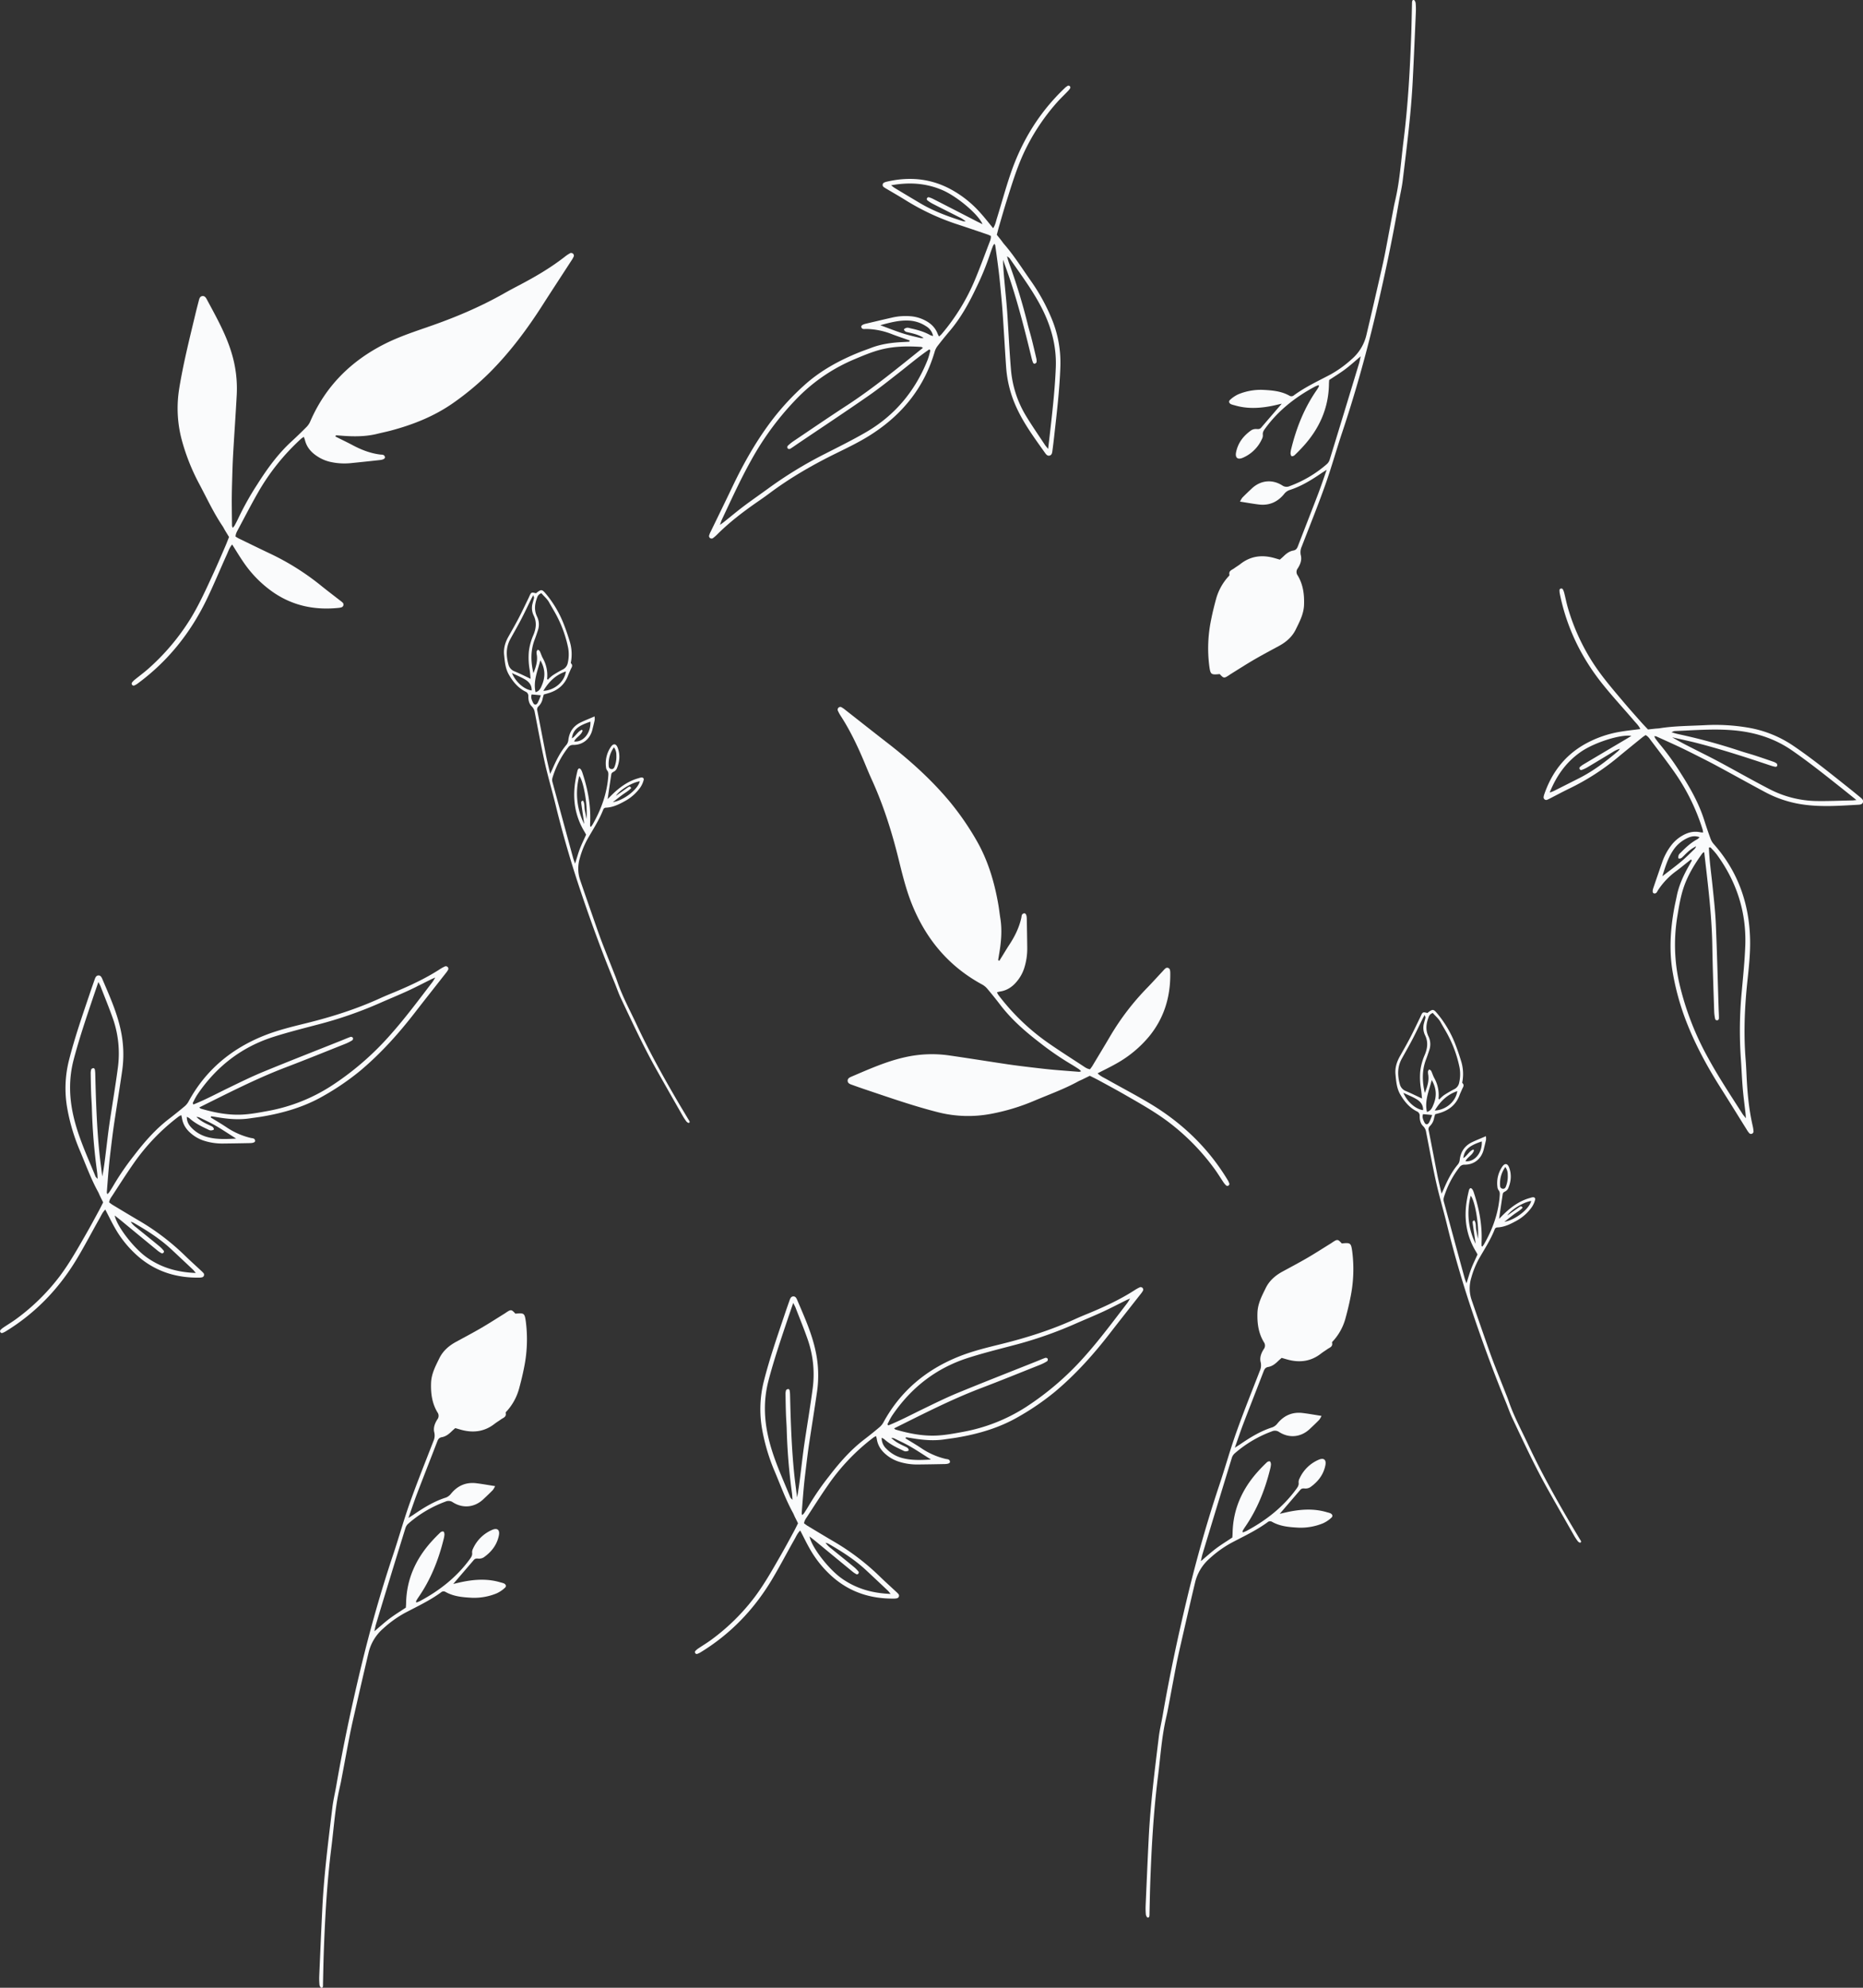 <svg xmlns="http://www.w3.org/2000/svg" viewBox="0 0 1551.04 1654.46"><rect x="0" y="0" width="1551.04" height="1654.46" fill="#333333" stroke="none"/><defs><style>.cls-1{fill:#fafbfc;}</style></defs><g id="Layer_2" data-name="Layer 2"><g id="Layer_1-2" data-name="Layer 1"><path class="cls-1" d="M1237.09,945.67a14.32,14.32,0,0,1,.11,3c-.61,2.8-1.32,5.57-2,8.34-2,7.62-8,12.44-15.91,12.38a4.84,4.84,0,0,0-4.23,2.14,77.85,77.85,0,0,0-13,25.19,6.5,6.5,0,0,0,0,3.42q8.6,31.83,17.32,63.64c.33,1.22.84,2.4,1.54,4.39,1.47-4.63,2.54-8.57,4-12.36s3.35-7.61,5.18-11.71c-.35-.64-.8-1.55-1.33-2.42-8.07-13.31-10.12-27.68-7.52-42.85.48-2.82,1.09-5.62,1.78-8.4.15-.62.88-1.52,1.37-1.53s1.27.73,1.62,1.33a13.92,13.92,0,0,1,1.17,2.88c4.42,13.33,6.93,27,6.28,41.06,0,.91,0,1.82,0,2.73,0,.18.28.35.63.74.53-.75,1.08-1.41,1.5-2.15,7.19-12.59,12-26,13-40.54.11-1.61.16-3-1-4.39a5,5,0,0,1-.9-2.53,24.18,24.18,0,0,1,4.06-17.07c2.07-3,4.34-2.7,5.64.73,2.24,5.9,1.65,11.78-.77,17.48a6,6,0,0,1-2.68,2.6c-1,.54-1.7,1-1.87,2.2-1,6.67-2,13.32-3,20.49,1.67-1.67,3.09-3.15,4.57-4.56,6.13-5.79,12.87-10.56,21.14-12.81a13.92,13.92,0,0,1,2.26-.59c1.42-.15,2.4.73,2,2.11a19.69,19.69,0,0,1-2.67,6,38.14,38.14,0,0,1-12,11c-5.25,2.92-10.54,5.73-16.73,6a2.4,2.4,0,0,0-2.3,1.75c-3.41,8.64-8.49,16.39-13.08,24.4a73.36,73.36,0,0,0-6.39,15.9,29.83,29.83,0,0,0,.36,18.43c4.61,13.55,9.35,27,14.08,40.56,1.46,4.17,3,8.33,4.56,12.45,3.59,9.21,7.26,18.38,10.88,27.57.67,1.69,1.25,3.42,1.86,5.13,4.28,12,10.4,23.26,15.78,34.8,10,21.37,21.4,42,33.27,62.32,3.14,5.39,6.38,10.73,9.58,16.1.13.22.3.42.43.65.43.78,1.22,1.74,0,2.29-.43.2-1.61-.55-2.07-1.15a42.93,42.93,0,0,1-3.23-4.88c-7.28-12.77-14.58-25.54-21.79-38.36-10.85-19.3-20.14-39.38-29.58-59.38-2-4.23-3.48-8.69-5.27-13-9.85-23.94-18.78-48.23-27.11-72.74s-15.73-49.59-21.9-74.89c-2.86-11.76-6.33-23.37-9-35.17-3.12-14-5.65-28.06-8.4-42.1a8.63,8.63,0,0,0-2.52-5c-2.23-2.13-2.88-5.23-2.85-8.28a3.82,3.82,0,0,0-2.38-4c-6.15-3.08-10.29-8.07-13.75-14-3.08-5.25-3.45-11-4-16.66-.56-5.33.93-10.3,3.55-15,2.93-5.21,5.92-10.4,8.68-15.7s5.42-10.95,8.1-16.44c.23-.46.43-1,.65-1.42,1.6-3.53,1.83-3.64,5.53-2.63,4.59-3.55,5-3.55,8.75,1a91.37,91.37,0,0,1,14.9,25.92c1.73,4.48,3.23,9.06,4.64,13.66a36.07,36.07,0,0,1,1,15.84c-.09.64-.4,1.58-.1,1.87,2,1.95.33,3.57-.34,5.26s-1.42,3.08-2,4.67c-2.82,7.87-8.53,12.54-16.34,14.91-1.24.38-2.49.72-4,1.13-.3,1-.66,2.12-.92,3.24a12,12,0,0,1-3.37,6.48,3.56,3.56,0,0,0-1.08,3.82c2.37,12,4.63,24,7,36,1,5.22,2.31,10.39,3.68,16.52.88-1.85,1.38-2.84,1.82-3.85,3.16-7.31,6.67-14.4,11.87-20.54a7.56,7.56,0,0,0,1.46-3.85c.84-6.76,4.2-11.68,10.32-14.6C1229.24,948.92,1233,947.46,1237.09,945.67Zm-44.18-102.53a5.17,5.17,0,0,0-3.59,3.67c-2,5.3-2.64,10.5,0,15.87a15,15,0,0,1,.61,11.42q-1.25,3.9-2.69,7.73c-3.38,8.9-3.32,17.92-1,27.82,2.1-5.2,3.49-9.74,2.9-14.67a15.56,15.56,0,0,1-.29-3.1c.06-.64.65-1.22,1-1.83.57.42,1.4.72,1.68,1.29.92,1.86,1.48,3.91,2.46,5.72a29.17,29.17,0,0,1,3.67,17.29c0,.17.24.37.54.79a33,33,0,0,1,3.93-3.59,93.91,93.91,0,0,1,8.41-4.89,7.62,7.62,0,0,0,4.3-5.6,30.87,30.87,0,0,0,.33-12.4,99.67,99.67,0,0,0-8.78-25.34c-2.12-4.31-4.75-8.37-7.06-12.59C1197.67,847.7,1195,845.68,1192.91,843.14Zm-9,71.2c-.26-2.5-.43-4.92-.78-7.32a59,59,0,0,1-.69-15.54,48.9,48.9,0,0,1,3.73-13.48c2.34-5.53,3-11,.16-16.58a14.18,14.18,0,0,1-.78-9.92c.37-1.51.89-3,1.2-4.52.09-.47-.27-1-.63-2.23-.82,1.5-1.32,2.35-1.75,3.24-2.76,5.59-5.4,11.25-8.29,16.78s-6,10.94-9,16.39c-3.78,6.82-3.63,13.92-1.66,21.2a8.22,8.22,0,0,0,5.21,5.83C1174.92,910,1179.08,912.08,1183.93,914.34Zm44.65,121-.21-1.41c-.75-5.26-1.52-10.52-2.25-15.78-.14-1-.24-2.1,1.4-2.39,1.62,2.45,1,5.27,1.54,7.86s.94,5,1.41,7.46c1-12.14-2.58-32-6-35.81A56.77,56.77,0,0,0,1228.58,1035.31ZM1192,898.94c-2.34,9.13-6.08,17.25-4,26.53,3.42-.87,4.46-3.72,5.55-6.44C1196.25,912.4,1196,905.93,1192,898.94Zm26.25,65c3.29-1.9,4.8-5.81,8.36-7.17.28.41.59.67.54.82-1.19,3.86-5.39,5.37-7.08,8.93,7.57.81,14.07-6.95,13.59-16.48C1223.07,953.54,1219.17,957,1218.26,964Zm-23.76-39.63c9.17-.41,17.5-7.27,18.79-16.16C1204.86,911,1199,916.8,1194.5,924.34Zm57.89,92.65c9.54-1.61,21-11,22.41-17.38-6.34.91-17,7.37-19.84,12.12l1.38-1c2.86-2,5.72-4.06,8.61-6.06.87-.61,1.82-1.14,2.7.57-2.15,2.38-5.06,3.88-7.6,5.81S1254.94,1015,1252.39,1017Zm-84-107.4c3.22,7.63,10.29,13.68,16.41,14.42.14-4.31-2.2-7.17-5.51-9.14S1172.57,911.57,1168.41,909.59Zm84.87,61.76a23.59,23.59,0,0,0-4.33,15.79,2.3,2.3,0,0,0,2.19,2.29c1.42.21,2.14-.64,2.6-1.81a23,23,0,0,0,1.54-9.88A10.27,10.27,0,0,0,1253.28,971.35Zm-68.49-44c-.91,2.31,0,4.48,1,6.57,1,2.33,2.72,2.54,4,.4a47.4,47.4,0,0,0,2.59-6.27Z"/><path class="cls-1" d="M495,596.3a13.64,13.64,0,0,1,.11,3c-.6,2.8-1.32,5.57-2,8.34-2,7.62-8,12.44-15.9,12.38a4.85,4.85,0,0,0-4.24,2.14,77.83,77.83,0,0,0-13,25.19,6.5,6.5,0,0,0-.05,3.42q8.6,31.83,17.32,63.64c.34,1.22.84,2.4,1.54,4.39,1.48-4.62,2.54-8.56,4-12.36s3.35-7.61,5.18-11.71c-.34-.63-.8-1.55-1.33-2.42-8.07-13.31-10.11-27.68-7.52-42.85.49-2.82,1.09-5.62,1.78-8.4.16-.62.89-1.51,1.38-1.53s1.26.74,1.62,1.33a15.12,15.12,0,0,1,1.17,2.88c4.41,13.33,6.92,27,6.27,41.07a24.72,24.72,0,0,0,0,2.72c0,.18.28.35.62.74.53-.75,1.08-1.41,1.5-2.14,7.19-12.6,12-26,13-40.55.11-1.61.16-3-1-4.38a5,5,0,0,1-.91-2.54,24.24,24.24,0,0,1,4.07-17.07c2.07-3,4.34-2.7,5.64.73,2.24,5.9,1.64,11.78-.77,17.48a6,6,0,0,1-2.69,2.6c-1,.54-1.7,1-1.87,2.21-1,6.66-2,13.31-3,20.48,1.67-1.67,3.08-3.15,4.57-4.56,6.12-5.79,12.87-10.56,21.14-12.81a14.08,14.08,0,0,1,2.25-.59c1.42-.15,2.4.73,2,2.11a19.93,19.93,0,0,1-2.67,6,38.07,38.07,0,0,1-12,11c-5.24,2.93-10.54,5.73-16.73,6a2.4,2.4,0,0,0-2.3,1.75c-3.4,8.64-8.48,16.39-13.07,24.4a72.85,72.85,0,0,0-6.39,15.9,29.75,29.75,0,0,0,.36,18.43c4.6,13.55,9.35,27,14.07,40.56,1.46,4.17,3,8.33,4.57,12.45,3.59,9.21,7.26,18.38,10.88,27.58.66,1.69,1.24,3.41,1.85,5.12,4.28,12,10.41,23.26,15.79,34.8,10,21.37,21.4,42,33.26,62.32,3.14,5.39,6.39,10.73,9.59,16.1.13.22.3.42.42.65.43.78,1.22,1.74.06,2.29-.44.2-1.61-.55-2.08-1.15a41.55,41.55,0,0,1-3.22-4.88c-7.29-12.77-14.59-25.54-21.79-38.36-10.85-19.3-20.14-39.38-29.59-59.38-2-4.23-3.48-8.69-5.26-13-9.86-23.94-18.79-48.23-27.11-72.73s-15.74-49.6-21.9-74.9c-2.87-11.76-6.33-23.37-9-35.17-3.12-14-5.64-28.06-8.4-42.1a8.66,8.66,0,0,0-2.52-5c-2.22-2.13-2.87-5.22-2.84-8.28a3.83,3.83,0,0,0-2.39-4c-6.14-3.08-10.29-8.07-13.74-14-3.08-5.25-3.45-11-4.05-16.66-.56-5.33.93-10.3,3.56-15,2.93-5.21,5.91-10.39,8.68-15.69s5.41-11,8.1-16.44c.23-.47.42-.95.64-1.43,1.61-3.53,1.83-3.64,5.54-2.63,4.59-3.55,4.94-3.55,8.75,1a91.71,91.71,0,0,1,14.89,25.92c1.74,4.48,3.24,9.06,4.64,13.66a36.27,36.27,0,0,1,1,15.85c-.09.63-.4,1.57-.11,1.86,2,1.95.34,3.57-.34,5.26s-1.41,3.08-2,4.67c-2.82,7.87-8.53,12.54-16.35,14.91-1.24.38-2.49.72-3.95,1.13-.29,1-.65,2.13-.91,3.24a12.11,12.11,0,0,1-3.37,6.48,3.58,3.58,0,0,0-1.09,3.82c2.38,12,4.64,24,7,36,1,5.22,2.3,10.39,3.68,16.52.87-1.85,1.37-2.83,1.81-3.85,3.16-7.31,6.67-14.4,11.88-20.54a7.7,7.7,0,0,0,1.46-3.85c.83-6.75,4.19-11.68,10.32-14.6C487.1,599.55,490.82,598.09,495,596.3ZM450.78,493.77a5.2,5.2,0,0,0-3.6,3.67c-2,5.3-2.64,10.5,0,15.87a14.91,14.91,0,0,1,.61,11.42c-.83,2.6-1.72,5.18-2.69,7.73-3.37,8.91-3.31,17.92-1,27.82,2.1-5.2,3.48-9.73,2.9-14.67a14.86,14.86,0,0,1-.29-3.1c.06-.64.65-1.22,1-1.83.58.42,1.4.72,1.68,1.29.92,1.86,1.48,3.91,2.47,5.72A29.17,29.17,0,0,1,455.51,565c0,.17.25.37.55.79a32.27,32.27,0,0,1,3.93-3.59,93.74,93.74,0,0,1,8.4-4.89,7.66,7.66,0,0,0,4.31-5.59,31.11,31.11,0,0,0,.32-12.41A99.42,99.42,0,0,0,464.24,514c-2.12-4.31-4.74-8.37-7.05-12.59C455.53,498.33,452.82,496.31,450.78,493.77Zm-9,71.2c-.26-2.5-.44-4.92-.79-7.32a59,59,0,0,1-.68-15.54,48.88,48.88,0,0,1,3.72-13.48c2.34-5.52,3-11,.17-16.58a14.08,14.08,0,0,1-.78-9.92c.37-1.51.88-3,1.19-4.52.1-.47-.27-1-.62-2.23-.82,1.5-1.32,2.35-1.76,3.24-2.76,5.59-5.4,11.25-8.28,16.78s-6,10.94-9,16.39c-3.79,6.82-3.64,13.92-1.67,21.2a8.24,8.24,0,0,0,5.21,5.83C432.78,560.61,437,562.71,441.8,565Zm44.64,121c-.07-.47-.14-.94-.2-1.41-.76-5.26-1.53-10.52-2.26-15.78-.14-1-.24-2.09,1.41-2.39,1.62,2.45,1,5.28,1.53,7.86s.95,5,1.42,7.46c1-12.14-2.59-32-6.06-35.81A56.77,56.77,0,0,0,486.44,685.94ZM449.88,549.57c-2.34,9.13-6.08,17.25-4,26.53,3.42-.87,4.46-3.72,5.54-6.43C454.12,563,453.89,556.56,449.88,549.57Zm26.24,65c3.3-1.91,4.8-5.82,8.37-7.17.28.41.58.67.54.82-1.19,3.85-5.39,5.36-7.08,8.92,7.56.82,14.07-6.95,13.59-16.48C480.93,604.17,477,607.64,476.12,614.61ZM452.36,575c9.17-.41,17.51-7.27,18.8-16.16C462.73,561.65,456.89,567.43,452.36,575Zm57.89,92.65c9.54-1.6,21-10.94,22.41-17.38-6.34.91-17,7.38-19.83,12.12l1.37-1c2.87-2,5.72-4.06,8.61-6.06.87-.61,1.83-1.14,2.7.58-2.15,2.37-5,3.87-7.59,5.81S512.81,665.65,510.25,667.62Zm-84-107.4c3.22,7.63,10.29,13.68,16.4,14.42.14-4.31-2.19-7.17-5.51-9.13S430.44,562.21,426.28,560.22ZM511.14,622a23.58,23.58,0,0,0-4.32,15.79,2.32,2.32,0,0,0,2.18,2.3c1.42.2,2.15-.65,2.61-1.82a23,23,0,0,0,1.54-9.88A10.35,10.35,0,0,0,511.14,622Zm-68.48-44c-.91,2.31,0,4.48,1,6.57,1,2.33,2.72,2.54,4,.4a48.18,48.18,0,0,0,2.6-6.27Z"/><path class="cls-1" d="M955.45,1596c-.62-.07-1.37-1.67-1.48-2.64a57.84,57.84,0,0,1-.16-7.45c.81-18.71,1.61-37.4,2.55-56.1,1.4-28.16,5-56.1,8.38-84,.72-5.92,2.14-11.73,3.17-17.6,5.61-32.48,12.45-64.7,20.11-96.75,7.69-32.22,16.67-64.11,27.17-95.54,4.9-14.59,9-29.47,14.2-44,6.11-17.17,12.95-34.07,19.5-51a11.23,11.23,0,0,0,.69-7.13c-1-3.81.44-7.58,2.54-10.84a4.86,4.86,0,0,0,.1-5.88c-4.51-7.49-5.61-15.67-5.33-24.36.24-7.73,3.71-14.14,6.92-20.69,3-6.12,8-10.46,14-13.7,6.68-3.62,13.41-7.19,20-11s13.27-8.12,19.88-12.21c.56-.34,1.1-.73,1.65-1.1,4.13-2.71,4.45-2.68,7.76.93,7.34-.72,7.72-.48,8.74,7a116.68,116.68,0,0,1-1.53,38c-1.17,6-2.66,12-4.27,17.87a46.09,46.09,0,0,1-9.65,17.75c-.54.62-1.51,1.42-1.39,1.94.83,3.46-2,4.07-3.92,5.44s-3.61,2.36-5.31,3.69c-8.38,6.55-17.7,7.71-27.73,5-1.59-.44-3.17-.92-5-1.44-1,.9-2.13,1.83-3.16,2.85-2.3,2.25-4.84,4.15-8,4.71-2.11.36-3,1.51-3.75,3.37-5.58,14.53-11.3,29-16.86,43.54-2.42,6.34-4.56,12.77-7.22,20.31,2.18-1.4,3.39-2.13,4.56-2.93,8.35-5.72,17-11,26.72-14.06a10,10,0,0,0,4.18-3.17c5.47-6.72,12.45-9.75,21-8.74,5,.6,10,1.52,15.7,2.41a17.33,17.33,0,0,1-1.88,3.25c-2.54,2.61-5.19,5.11-7.84,7.6-7.28,6.9-17.05,8-25.53,2.57a6.15,6.15,0,0,0-6-.56,99,99,0,0,0-31,18.34,8.13,8.13,0,0,0-2.37,3.65q-12.33,40.13-24.49,80.31c-.46,1.55-.74,3.16-1.33,5.77,4.73-4,8.55-7.49,12.7-10.61s8.75-5.93,13.51-9.1c.06-.91.19-2.2.21-3.52.33-19.79,7.87-36.66,20.94-51.25q3.67-4.08,7.63-7.83c.58-.59,2-1.06,2.52-.74s.86,1.67.85,2.54a20.36,20.36,0,0,1-.7,3.9c-4.28,17.35-10.82,33.73-21.09,48.49a33.22,33.22,0,0,0-1.82,3c-.1.2.07.55.19,1.22,1.07-.46,2.12-.8,3.07-1.3,16.28-8.71,30.51-19.85,41.47-34.89,1.21-1.66,2.23-3.15,1.91-5.38a6.47,6.47,0,0,1,.76-3.34,30.8,30.8,0,0,1,15.93-15.63c4.28-1.86,6.52,0,5.6,4.6-1.58,7.89-6.22,13.81-12.67,18.32a7.65,7.65,0,0,1-4.66,1c-1.47-.12-2.55,0-3.51,1.1-5.58,6.53-11.16,13-17.17,20,2.94-.67,5.47-1.3,8-1.81,10.53-2.09,21-2.65,31.47.54a17.85,17.85,0,0,1,2.83.87c1.63.84,2.1,2.43.7,3.63a25.63,25.63,0,0,1-6.94,4.64,48.8,48.8,0,0,1-20.4,3.64c-7.63-.4-15.23-1-22.1-4.88a3.09,3.09,0,0,0-3.65.32c-9.54,7-20.26,11.93-30.64,17.45a92.59,92.59,0,0,0-17.67,12.79,38.13,38.13,0,0,0-12.11,20.09c-4.22,17.72-8.26,35.5-12.32,53.23-1.26,5.5-2.47,11-3.53,16.54-2.38,12.33-4.64,24.72-7,37.07-.43,2.28-1,4.51-1.48,6.79-3.54,15.86-4.55,32.09-6.58,48.19-3.75,29.77-5.38,59.71-6.43,89.68-.26,8-.39,15.91-.58,23.84,0,.34,0,.67,0,1C956.88,1594.63,957.07,1596.19,955.45,1596Z"/><path class="cls-1" d="M1177.14,0c.61.07,1.37,1.67,1.47,2.64a57.72,57.72,0,0,1,.16,7.44c-.81,18.71-1.6,37.4-2.55,56.1-1.39,28.16-5,56.1-8.38,84-.71,5.91-2.14,11.72-3.17,17.59-5.6,32.48-12.44,64.7-20.1,96.75-7.7,32.23-16.67,64.11-27.18,95.54-4.9,14.59-9,29.48-14.2,44-6.1,17.16-12.94,34.06-19.49,51a11.17,11.17,0,0,0-.7,7.13c1,3.81-.43,7.58-2.53,10.84a4.85,4.85,0,0,0-.11,5.88c4.52,7.49,5.61,15.67,5.33,24.36-.24,7.73-3.71,14.14-6.92,20.69-3,6.13-8,10.46-14,13.7-6.69,3.62-13.42,7.2-20,11s-13.27,8.12-19.88,12.21c-.55.34-1.1.73-1.64,1.1-4.13,2.71-4.46,2.68-7.77-.92-7.33.72-7.72.47-8.73-7a116.33,116.33,0,0,1,1.52-38c1.17-6,2.66-12,4.27-17.88a46,46,0,0,1,9.66-17.75c.53-.61,1.5-1.42,1.39-1.94-.84-3.46,2.05-4.07,3.91-5.44s3.61-2.35,5.31-3.69c8.38-6.54,17.7-7.7,27.73-5,1.59.44,3.17.92,5,1.45,1-.91,2.13-1.84,3.17-2.86,2.29-2.25,4.84-4.15,8-4.71,2.11-.36,3-1.51,3.76-3.36,5.57-14.54,11.29-29,16.85-43.55,2.42-6.33,4.56-12.77,7.22-20.3-2.17,1.39-3.39,2.12-4.56,2.93-8.35,5.71-17,11-26.72,14.05a9.93,9.93,0,0,0-4.17,3.18c-5.48,6.71-12.45,9.74-21,8.73-5-.6-10-1.52-15.7-2.41a17.67,17.67,0,0,1,1.88-3.25c2.55-2.61,5.19-5.1,7.84-7.6,7.28-6.9,17-8,25.53-2.56a6.17,6.17,0,0,0,6,.55,99,99,0,0,0,31-18.34,8.13,8.13,0,0,0,2.37-3.65q12.33-40.12,24.5-80.31c.45-1.55.73-3.16,1.33-5.77-4.73,4-8.56,7.49-12.7,10.61s-8.75,5.93-13.52,9.1c-.06.92-.19,2.21-.2,3.52-.34,19.79-7.87,36.66-21,51.25q-3.67,4.08-7.62,7.84c-.59.58-2,1.05-2.52.74s-.86-1.67-.85-2.55a19.59,19.59,0,0,1,.69-3.9c4.28-17.35,10.82-33.73,21.09-48.49a31,31,0,0,0,1.82-3c.1-.2-.07-.55-.19-1.21-1.07.45-2.11.79-3.07,1.29-16.27,8.71-30.51,19.85-41.46,34.89-1.22,1.66-2.23,3.15-1.92,5.38a6.35,6.35,0,0,1-.76,3.34,30.73,30.73,0,0,1-15.93,15.63c-4.28,1.86-6.52,0-5.6-4.6,1.59-7.89,6.22-13.81,12.68-18.31a7.57,7.57,0,0,1,4.66-1c1.47.12,2.54,0,3.5-1.1,5.58-6.52,11.16-13,17.18-20-3,.67-5.48,1.3-8,1.81-10.52,2.09-21,2.65-31.47-.54a17.74,17.74,0,0,1-2.82-.87c-1.64-.83-2.1-2.42-.71-3.63a26,26,0,0,1,6.94-4.64,49,49,0,0,1,20.4-3.64c7.64.4,15.23,1,22.1,4.88a3.09,3.09,0,0,0,3.66-.32c9.53-7,20.26-11.93,30.63-17.44a93.46,93.46,0,0,0,17.68-12.8,38,38,0,0,0,12.1-20.09c4.22-17.72,8.26-35.49,12.33-53.23,1.25-5.5,2.47-11,3.52-16.53,2.38-12.34,4.64-24.72,7-37.08.43-2.28,1-4.51,1.48-6.78,3.54-15.87,4.56-32.1,6.59-48.2,3.74-29.76,5.38-59.7,6.42-89.68.26-8,.39-15.91.58-23.84,0-.33,0-.67,0-1C1175.71,1.39,1175.52-.17,1177.14,0Z"/><path class="cls-1" d="M267.44,1654.44c-.62-.07-1.38-1.67-1.48-2.64a57.72,57.72,0,0,1-.16-7.44c.81-18.71,1.61-37.4,2.55-56.1,1.4-28.16,5-56.1,8.38-84,.72-5.91,2.14-11.72,3.17-17.59,5.61-32.48,12.45-64.71,20.1-96.75,7.7-32.23,16.68-64.11,27.18-95.54,4.9-14.59,9-29.48,14.2-44,6.11-17.16,12.95-34.06,19.5-51a11.24,11.24,0,0,0,.69-7.13c-1-3.81.44-7.58,2.54-10.84a4.86,4.86,0,0,0,.1-5.88c-4.51-7.49-5.61-15.67-5.33-24.36.24-7.74,3.71-14.14,6.92-20.69,3-6.13,8-10.46,14-13.7,6.68-3.62,13.41-7.2,20-11s13.27-8.12,19.88-12.21c.56-.34,1.1-.73,1.65-1.1,4.13-2.71,4.45-2.68,7.76.92,7.34-.72,7.72-.47,8.74,7a116.62,116.62,0,0,1-1.53,38c-1.17,6-2.66,12-4.27,17.88a46.17,46.17,0,0,1-9.65,17.75c-.54.61-1.51,1.42-1.39,1.93.83,3.47-2.05,4.08-3.92,5.45s-3.61,2.35-5.31,3.68c-8.38,6.55-17.7,7.71-27.73,5-1.59-.44-3.17-.92-5-1.45-1,.91-2.13,1.84-3.16,2.86-2.3,2.25-4.84,4.15-8,4.71-2.11.36-3.05,1.5-3.75,3.36-5.58,14.54-11.3,29-16.86,43.55-2.42,6.33-4.56,12.77-7.22,20.3,2.18-1.39,3.39-2.12,4.56-2.93,8.35-5.71,17-11,26.72-14.05a10,10,0,0,0,4.18-3.18c5.47-6.71,12.45-9.74,21-8.73,5,.6,10,1.52,15.7,2.41a17.67,17.67,0,0,1-1.88,3.25c-2.54,2.61-5.19,5.1-7.84,7.6-7.28,6.9-17.05,8-25.53,2.56a6.17,6.17,0,0,0-6-.55,98.78,98.78,0,0,0-31,18.34,8.13,8.13,0,0,0-2.37,3.65Q325.13,1311.83,313,1352c-.46,1.55-.74,3.16-1.33,5.77,4.73-4,8.55-7.49,12.7-10.61s8.75-5.93,13.51-9.1c.06-.92.19-2.21.21-3.52.33-19.79,7.87-36.66,20.94-51.25q3.67-4.08,7.63-7.84a2.87,2.87,0,0,1,2.52-.74c.59.35.86,1.67.85,2.55a20.12,20.12,0,0,1-.7,3.89c-4.28,17.36-10.82,33.73-21.09,48.5a34.54,34.54,0,0,0-1.82,3c-.1.21.07.56.19,1.22,1.07-.45,2.12-.79,3.07-1.29,16.27-8.71,30.51-19.85,41.47-34.89,1.21-1.66,2.23-3.15,1.91-5.38a6.44,6.44,0,0,1,.76-3.34,30.76,30.76,0,0,1,15.93-15.63c4.28-1.86,6.52,0,5.6,4.6-1.58,7.89-6.22,13.81-12.67,18.31a7.59,7.59,0,0,1-4.66,1c-1.47-.12-2.55,0-3.51,1.1-5.58,6.52-11.16,13-17.17,20,2.94-.67,5.47-1.3,8-1.81,10.53-2.09,21-2.65,31.47.54a17.85,17.85,0,0,1,2.83.87c1.63.83,2.1,2.42.7,3.63a25.86,25.86,0,0,1-6.94,4.64,49,49,0,0,1-20.4,3.64c-7.63-.4-15.23-1-22.1-4.88a3.08,3.08,0,0,0-3.65.32c-9.54,7-20.26,11.93-30.64,17.44a93.07,93.07,0,0,0-17.67,12.8,38.13,38.13,0,0,0-12.11,20.09c-4.22,17.71-8.26,35.49-12.32,53.23-1.26,5.5-2.47,11-3.53,16.53-2.38,12.34-4.64,24.72-7,37.08-.43,2.28-1,4.51-1.48,6.78-3.54,15.87-4.55,32.1-6.58,48.2-3.75,29.76-5.39,59.7-6.43,89.68-.26,8-.39,15.91-.58,23.84,0,.33,0,.66,0,1C268.87,1653.07,269.06,1654.63,267.44,1654.44Z"/><path class="cls-1" d="M753.87,1197.18l2.88,1.76c3.29,2,6.63,4,9.88,6.15a61.45,61.45,0,0,0,20.61,9.17c1.41.31,3.32.13,3.64,2.22.2,1.26-1.28,2-4.14,2.08q-11.36.24-22.71.36a49.74,49.74,0,0,1-16-2.44,31,31,0,0,1-10.1-5.61c-4.22-3.44-7.1-7.64-7.94-13.12-.12-.74-.36-1.47-.61-2.47a15.58,15.58,0,0,0-2.16,1.17,172.34,172.34,0,0,0-37.67,39.37c-6,8.59-11.61,17.43-17.33,26.21-1.14,1.75-2.52,3.44-2.81,5.87.91.65,1.8,1.37,2.77,2,7.65,4.6,15.28,9.22,23,13.73a197.94,197.94,0,0,1,37.79,29c4.32,4.19,8.8,8.2,13.2,12.3a17.94,17.94,0,0,1,2,2.07,2.19,2.19,0,0,1-1.3,3.24,10.41,10.41,0,0,1-2.29.29c-18.49.27-35.25-4.65-49.69-16.56a90.2,90.2,0,0,1-21-25.41c-2.67-4.7-5-9.6-7.66-14.68-2.26,2.18-3.37,4.89-4.77,7.35-6.41,11.3-12.4,22.85-19.1,34-14.88,24.66-34.35,44.92-59.06,60a13.3,13.3,0,0,1-3.14,1.44c-.38.11-1.15-.37-1.4-.79a1.73,1.73,0,0,1,0-1.58,13.77,13.77,0,0,1,2.61-2.26c3.69-2.5,7.54-4.78,11.12-7.45a174.48,174.48,0,0,0,36.25-35.9c8.14-11,14.73-22.8,21.48-34.57,3.67-6.39,7.15-12.89,10.67-19.36,1.29-2.37,2.45-4.81,3.5-6.87-1-2.14-1.9-3.83-2.73-5.53-.5-1-.9-2.15-1.46-3.17-6.1-11.07-10.36-23-15.26-34.56a161.39,161.39,0,0,1-10.23-33.9,95.18,95.18,0,0,1,1.19-41c4.81-19,11.26-37.49,17.49-56,1.29-3.86,2.64-7.7,4-11.53.52-1.47,1.17-3.08,3-3.19s2.64,1.39,3.26,2.85c5.92,13.91,12.2,27.73,15.36,42.6a95.35,95.35,0,0,1,1.26,33.56c-2.21,15.35-4.71,30.65-7,46-1,7.1-1.85,14.23-2.71,21.35-.56,4.62-1.08,9.24-1.49,13.88-.61,6.75-1.11,13.52-1.63,20.28a5.78,5.78,0,0,0,.44,1.52,14.13,14.13,0,0,0,1.6-1.64c1.27-2,2.54-3.91,3.7-5.93a222.81,222.81,0,0,1,16.78-24.42c8.75-11.43,18.16-22.25,29.68-31.05q6.46-4.95,12.69-10.21a14.2,14.2,0,0,0,3.2-4c14.26-26.16,35.74-44,63.23-54.91,11.39-4.51,23.3-7.36,35.16-10.29,20.94-5.19,41.43-11.69,61.09-20.66,3.89-1.77,7.83-3.4,11.77-5,13.1-5.45,25.92-11.42,37.88-19.12a28.32,28.32,0,0,1,4.59-2.49,2.33,2.33,0,0,1,2,.64,2.29,2.29,0,0,1,.48,2,18.45,18.45,0,0,1-2.28,3.34c-8.37,10.69-16.82,21.32-25.13,32.06-13.8,17.87-28.8,34.62-46.14,49.12A214.88,214.88,0,0,1,848,1179.17c-15.83,9.18-33.06,14.24-51,17.3-3.44.59-6.91,1-10.36,1.51-9.14,1.41-18.19.61-27.23-.91-1.69-.29-3.4-.54-5.1-.81Zm-9.48-8.32c.64.55.89.92,1.22,1,11,3.2,22.25,5.47,33.82,5,7.57-.33,15-1.73,22.46-3.12a144.87,144.87,0,0,0,52.16-20.56,239.17,239.17,0,0,0,50-43.35c12.23-13.8,23.2-28.63,34.43-43.24.65-.84,1.15-1.81,2.41-3.81-2,.87-2.8,1.2-3.59,1.59-6.43,3.18-12.78,6.52-19.3,9.52-7.75,3.56-15.66,6.78-23.47,10.23a337.31,337.31,0,0,1-51.07,17.67c-12.56,3.31-25.19,6.47-37.55,10.43-26.65,8.53-47.54,24.89-63.16,48a48.94,48.94,0,0,0-3.08,5.59c-.38.75-1.21,1.59-.12,2.59,9.9-4,19.29-9,28.89-13.65s19.18-9.39,29-13.44c21.7-8.93,43.56-17.46,65.36-26.16,2.52-1,5-2.11,7.56-3a2.08,2.08,0,0,1,1.9.75,2.12,2.12,0,0,1-.37,2,36.14,36.14,0,0,1-5.63,2.91c-16.75,6.67-33.46,13.46-50.32,19.87C791.42,1165.07,768.16,1177.07,744.39,1188.86Zm-84-104.39c-1.76,5.17-3.22,9.37-4.64,13.59-5.68,16.89-11.4,33.76-15.93,51-4.13,15.79-3.79,31.39-.15,47.16,4,17.49,11.64,33.65,18.35,50.15.22.53.8.92,1.76,2-.18-2.43-.21-4-.41-5.49a487.48,487.48,0,0,1-4.4-53.29c-.11-4.27-.49-8.52-.63-12.78-.18-5.43-.28-10.86-.34-16.29a9.7,9.7,0,0,1,.45-3.41c.19-.51,1.15-.89,1.81-1,.34-.05,1.05.62,1.13,1.06a24.66,24.66,0,0,1,.38,4c.52,21.71,1.23,43.41,3.39,65,.68,6.72,1.62,13.41,2.44,20.11,1.4-7.1,2.24-14.2,3.11-21.3.92-7.5,1.76-15,2.85-22.49,2.28-15.53,4.94-31,7-46.56a88.42,88.42,0,0,0-4-40.75c-3.16-9.14-6.87-18.11-10.35-27.14C661.87,1087.26,661.38,1086.43,660.42,1084.47Zm13.63,194.39c1.51,8.55,15.59,27.07,26.9,35,12,8.42,25.2,12.21,40.57,12.79-1.17-1.39-1.68-2.14-2.34-2.76q-8.88-8.39-17.81-16.72c-9.56-8.94-20.5-15.91-31.8-22.38a11,11,0,0,0-2.25-.72,21.1,21.1,0,0,0,4.6,4.68c6.48,5.26,13,10.48,19.42,15.78a27.46,27.46,0,0,1,3.58,3.73c.23.28,0,1.18-.26,1.53s-1.14.7-1.47.53a19.28,19.28,0,0,1-3.37-2.19q-15.3-12.56-30.55-25.15C677.78,1281.79,676.26,1280.62,674.05,1278.86Zm101.06-64.07c-6.47-4.09-11.75-7.65-17.25-10.83-4.35-2.52-9-4.61-13.48-6.81a7.63,7.63,0,0,0-2.33-.34,30.4,30.4,0,0,0,7.21,5.08c1.87,1,3.84,1.83,5.73,2.81,1.22.64,2,2.36,1.33,2.75a5,5,0,0,1-2.65.53,6.53,6.53,0,0,1-2.14-.84c-5.48-2.51-10.83-5.21-15.35-9.3a11.14,11.14,0,0,0-2.13-1.12,12.21,12.21,0,0,0,4,9.17,28.31,28.31,0,0,0,13.42,7.73C758.92,1215.55,766.43,1215.28,775.11,1214.79Z"/><path class="cls-1" d="M757.39,283.38c-1.07-.37-2.13-.73-3.19-1.11-3.65-1.29-7.34-2.51-11-3.9a61.35,61.35,0,0,0-22.09-4.58c-1.44,0-3.27.57-4-1.4-.46-1.19.82-2.25,3.61-2.92,7.36-1.75,14.73-3.49,22.11-5.17a50,50,0,0,1,16.19-1,31.26,31.26,0,0,1,11.06,3.34c4.86,2.47,8.57,6,10.55,11.13.27.71.66,1.36,1.12,2.29a16.24,16.24,0,0,0,1.86-1.6A172.37,172.37,0,0,0,812.07,232c4-9.67,7.64-19.5,11.36-29.29.74-1.95,1.74-3.9,1.5-6.34-1-.43-2-1-3.12-1.32-8.45-2.87-16.89-5.76-25.37-8.53a197.88,197.88,0,0,1-43.09-20.27c-5.1-3.17-10.33-6.14-15.5-9.21a17.18,17.18,0,0,1-2.42-1.6A2.2,2.2,0,0,1,736,152a10.64,10.64,0,0,1,2.18-.76c18-4.2,35.43-2.95,52.07,5.62a90,90,0,0,1,26,20.36c3.62,4,6.95,8.31,10.6,12.72,1.76-2.61,2.27-5.5,3.11-8.2,3.86-12.4,7.25-25,11.45-37.25,9.3-27.26,24-51.19,45-71.14a13.55,13.55,0,0,1,2.76-2.07,1.76,1.76,0,0,1,1.53.48,1.69,1.69,0,0,1,.35,1.54A13.55,13.55,0,0,1,888.92,76c-3.07,3.23-6.36,6.28-9.28,9.64a174.61,174.61,0,0,0-27.8,42.79c-5.62,12.43-9.54,25.4-13.65,38.34-2.22,7-4.24,14.12-6.3,21.19-.76,2.59-1.38,5.22-2,7.46,1.48,1.86,2.67,3.33,3.83,4.82.72.91,1.34,1.91,2.1,2.78,8.32,9.53,15,20.24,22.26,30.53a161.29,161.29,0,0,1,17.2,31,95.19,95.19,0,0,1,7.54,40.27c-.66,19.6-3,39-5.18,58.48q-.67,6.08-1.48,12.12c-.2,1.55-.49,3.25-2.25,3.75s-2.87-.8-3.79-2.09c-8.74-12.34-17.81-24.5-24.06-38.36a95.62,95.62,0,0,1-8.36-32.53c-1.09-15.46-1.91-31-3-46.42-.49-7.16-1.21-14.3-1.88-21.44-.44-4.63-.92-9.26-1.5-13.88-.84-6.73-1.79-13.45-2.72-20.17,0-.35-.34-.66-.75-1.38a12.87,12.87,0,0,0-1.21,1.94c-.83,2.17-1.65,4.36-2.36,6.58a222.24,222.24,0,0,1-11.21,27.43c-6.12,13-13,25.6-22.4,36.65q-5.28,6.21-10.24,12.67a14.43,14.43,0,0,0-2.27,4.6c-8.37,28.6-25.56,50.61-50.12,67.09C718,366.67,706.93,372,696,377.36c-19.37,9.52-38,20.23-55.32,33.17-3.41,2.55-6.92,5-10.43,7.42-11.64,8.1-22.9,16.66-33,26.73a29.74,29.74,0,0,1-3.95,3.41,2.33,2.33,0,0,1-2.1-.2,2.28,2.28,0,0,1-.9-1.88,17.73,17.73,0,0,1,1.51-3.75c5.91-12.23,11.91-24.41,17.74-36.67,9.7-20.39,20.79-39.94,34.66-57.8a213.93,213.93,0,0,1,25-26.8c13.52-12.33,29.28-20.94,46.13-27.74,3.23-1.3,6.54-2.42,9.8-3.67,8.63-3.32,17.64-4.47,26.8-4.9,1.71-.08,3.43-.19,5.15-.29Zm11,6.12c-.74-.4-1.07-.71-1.41-.74-11.47-.78-22.9-.61-34.1,2.34-7.33,1.92-14.3,4.88-21.28,7.82A144.94,144.94,0,0,0,665,330.09a239.34,239.34,0,0,0-39.61,53c-9,16.08-16.6,32.91-24.47,49.57-.45,1-.73,2-1.53,4.24,1.74-1.28,2.47-1.77,3.16-2.32,5.61-4.47,11.11-9.09,16.84-13.4,6.82-5.13,13.86-9.95,20.75-15A339.53,339.53,0,0,1,686.32,378c11.57-5.9,23.24-11.67,34.47-18.16,24.23-14,41.17-34.43,51.52-60.36a50.88,50.88,0,0,0,1.82-6.13c.21-.81.84-1.81-.44-2.55-8.83,6-16.93,12.91-25.33,19.47s-16.74,13.25-25.51,19.31C703.55,343,684,355.93,664.54,369.06c-2.24,1.52-4.43,3.13-6.75,4.54a2.05,2.05,0,0,1-2-.34,2.09,2.09,0,0,1-.08-2.05,36.22,36.22,0,0,1,4.88-4c15-10.08,29.85-20.27,45-30.11C727.52,322.74,747.7,306.07,768.42,289.5Zm104.23,84.17c.63-5.43,1.16-9.85,1.65-14.27,2-17.71,4-35.41,4.72-53.24.69-16.32-3-31.49-9.87-46.12-7.67-16.23-18.52-30.41-28.59-45.11a11.11,11.11,0,0,0-2.14-1.57c.69,2.33,1.05,3.83,1.57,5.28a489.56,489.56,0,0,1,15.62,51.14c1,4.14,2.29,8.22,3.33,12.35,1.33,5.27,2.58,10.55,3.8,15.85a9.72,9.72,0,0,1,.28,3.43c-.08.53-.94,1.11-1.56,1.34-.33.12-1.16-.39-1.33-.8a24.31,24.31,0,0,1-1.23-3.85c-5.12-21.11-10.42-42.17-17.13-62.84-2.09-6.42-4.44-12.75-6.66-19.13.14,7.24.83,14.36,1.49,21.48.69,7.53,1.47,15,2,22.59,1.08,15.65,1.76,31.34,3.08,47a88.38,88.38,0,0,0,12.57,39c5,8.26,10.56,16.23,15.88,24.32C870.64,371.25,871.29,372,872.65,373.67ZM818,186.61c-3.29-8-21-23.14-33.73-28.52-13.49-5.69-27.22-6.58-42.36-3.88a36,36,0,0,0,2.87,2.19q10.46,6.32,21,12.56c11.24,6.7,23.41,11.19,35.83,15.11a11.29,11.29,0,0,0,2.35.23,21.16,21.16,0,0,0-5.5-3.6c-7.44-3.76-14.91-7.48-22.32-11.29a26.86,26.86,0,0,1-4.29-2.89c-.28-.22-.29-1.14-.07-1.55s1-.92,1.32-.83a19.42,19.42,0,0,1,3.76,1.43q17.61,9,35.19,18.08C813.76,184.54,815.5,185.36,818,186.61Zm-85.14,84.08c7.2,2.63,13.11,5,19.16,6.92,4.78,1.54,9.72,2.6,14.61,3.79a8,8,0,0,0,2.36-.17,30.69,30.69,0,0,0-8.12-3.43c-2-.59-4.15-1-6.21-1.53-1.32-.36-2.46-1.88-1.88-2.4a5,5,0,0,1,2.48-1.08,6.52,6.52,0,0,1,2.27.36c5.88,1.29,11.69,2.79,17,5.83a11,11,0,0,0,2.31.65,12.15,12.15,0,0,0-5.86-8.11,28.41,28.41,0,0,0-14.76-4.71C748.55,266.51,741.27,268.37,732.89,270.69Z"/><path class="cls-1" d="M175.39,930.05l2.87,1.76c3.3,2,6.64,4,9.88,6.15a61.58,61.58,0,0,0,20.62,9.17c1.41.31,3.32.13,3.64,2.22.19,1.25-1.28,2-4.14,2.08q-11.35.24-22.71.36a50,50,0,0,1-16-2.44,30.93,30.93,0,0,1-10.1-5.61c-4.23-3.44-7.11-7.64-7.95-13.12-.11-.74-.35-1.47-.6-2.47a16.13,16.13,0,0,0-2.16,1.16A172.59,172.59,0,0,0,111,968.69c-6,8.59-11.61,17.43-17.33,26.21-1.14,1.75-2.53,3.44-2.81,5.87.9.65,1.79,1.37,2.77,2,7.65,4.6,15.28,9.22,23,13.73a197.94,197.94,0,0,1,37.79,29c4.32,4.19,8.8,8.2,13.19,12.3a17.24,17.24,0,0,1,2,2.07,2.2,2.2,0,0,1-1.3,3.24,10.5,10.5,0,0,1-2.3.29c-18.49.27-35.24-4.65-49.68-16.56a90.17,90.17,0,0,1-21-25.41c-2.68-4.71-5-9.6-7.66-14.68-2.27,2.18-3.38,4.89-4.77,7.35-6.41,11.3-12.4,22.85-19.11,34-14.87,24.65-34.34,44.92-59,60a13.3,13.3,0,0,1-3.14,1.44c-.38.11-1.15-.37-1.4-.79a1.73,1.73,0,0,1,0-1.58,13.77,13.77,0,0,1,2.61-2.26c3.69-2.5,7.54-4.78,11.12-7.45a174.72,174.72,0,0,0,36.25-35.9c8.14-11,14.72-22.8,21.48-34.57,3.67-6.39,7.15-12.89,10.67-19.37,1.28-2.36,2.45-4.8,3.5-6.86-1.06-2.14-1.91-3.83-2.73-5.53-.5-1-.9-2.15-1.46-3.17-6.1-11.07-10.36-23-15.26-34.56a161.39,161.39,0,0,1-10.23-33.9,95.18,95.18,0,0,1,1.19-41c4.8-19,11.25-37.49,17.49-56,1.29-3.86,2.64-7.7,4-11.53.53-1.47,1.17-3.08,3-3.19s2.64,1.39,3.26,2.85c5.92,13.91,12.2,27.73,15.36,42.6a95.35,95.35,0,0,1,1.26,33.56c-2.22,15.35-4.71,30.65-7,46-1,7.1-1.86,14.23-2.72,21.35-.55,4.62-1.07,9.24-1.48,13.88-.61,6.75-1.11,13.52-1.63,20.28a6.05,6.05,0,0,0,.43,1.52,12.06,12.06,0,0,0,1.6-1.65c1.28-1.94,2.55-3.9,3.7-5.92a221.94,221.94,0,0,1,16.79-24.42c8.75-11.43,18.16-22.25,29.68-31q6.47-5,12.69-10.21a14.2,14.2,0,0,0,3.2-4c14.26-26.16,35.73-44,63.23-54.91,11.39-4.51,23.3-7.36,35.16-10.29,20.94-5.19,41.43-11.69,61.09-20.66,3.88-1.77,7.83-3.4,11.77-5,13.1-5.45,25.92-11.42,37.88-19.12a28.32,28.32,0,0,1,4.59-2.49,2.33,2.33,0,0,1,2,.64,2.29,2.29,0,0,1,.48,2,19,19,0,0,1-2.28,3.34c-8.37,10.69-16.82,21.32-25.13,32.06-13.8,17.87-28.8,34.61-46.14,49.12A214.88,214.88,0,0,1,269.54,912c-15.83,9.18-33.06,14.24-51,17.3-3.43.59-6.91,1-10.36,1.51-9.13,1.41-18.18.61-27.22-.91-1.7-.29-3.4-.54-5.1-.81Zm-9.48-8.32c.64.54.89.92,1.22,1,11,3.2,22.25,5.47,33.82,5,7.57-.33,15-1.74,22.46-3.12A145.12,145.12,0,0,0,275.57,904a238.86,238.86,0,0,0,50-43.35c12.24-13.8,23.21-28.63,34.44-43.24.65-.84,1.15-1.81,2.4-3.81-2,.87-2.79,1.2-3.58,1.59-6.43,3.18-12.79,6.52-19.3,9.52-7.75,3.56-15.66,6.78-23.47,10.23A337.31,337.31,0,0,1,265,852.65c-12.56,3.31-25.19,6.47-37.55,10.43-26.65,8.53-47.54,24.89-63.16,48a49.71,49.71,0,0,0-3.09,5.59c-.37.75-1.2,1.59-.11,2.59,9.9-3.95,19.29-9,28.89-13.65s19.18-9.39,29-13.44c21.69-8.94,43.56-17.46,65.36-26.16,2.51-1,5-2.11,7.56-3a2.09,2.09,0,0,1,1.9.75,2.12,2.12,0,0,1-.37,2,36.14,36.14,0,0,1-5.63,2.91c-16.75,6.67-33.47,13.46-50.32,19.87C212.94,897.94,189.68,909.94,165.91,921.73Zm-84-104.39c-1.77,5.17-3.22,9.37-4.64,13.59-5.68,16.89-11.4,33.76-15.93,51-4.14,15.79-3.79,31.39-.15,47.15,4,17.5,11.64,33.66,18.35,50.16.22.53.8.92,1.76,2-.18-2.43-.21-4-.42-5.49a487.46,487.46,0,0,1-4.39-53.29c-.11-4.27-.49-8.52-.63-12.79-.18-5.42-.28-10.85-.35-16.28A10,10,0,0,1,76,890c.18-.5,1.15-.89,1.81-1,.34,0,1,.62,1.13,1.06a24.64,24.64,0,0,1,.38,4c.52,21.72,1.22,43.42,3.39,65,.67,6.72,1.62,13.41,2.44,20.11,1.4-7.1,2.24-14.2,3.11-21.3.92-7.5,1.76-15,2.85-22.49,2.27-15.53,4.94-31,7-46.56a88.41,88.41,0,0,0-4-40.75C90.91,839,87.21,830,83.73,821,83.39,820.12,82.9,819.3,81.94,817.34Zm13.63,194.39c1.51,8.55,15.59,27.07,26.9,35,12,8.42,25.2,12.21,40.57,12.79-1.17-1.39-1.69-2.14-2.34-2.76q-8.88-8.38-17.81-16.72c-9.56-8.94-20.5-15.91-31.8-22.38a11.15,11.15,0,0,0-2.25-.72,21.1,21.1,0,0,0,4.6,4.68c6.48,5.26,13,10.48,19.42,15.78a27.46,27.46,0,0,1,3.58,3.73c.23.28,0,1.18-.27,1.53a1.68,1.68,0,0,1-1.47.53,19.58,19.58,0,0,1-3.36-2.19q-15.3-12.55-30.55-25.15C99.3,1014.66,97.77,1013.49,95.57,1011.73Zm101.06-64.07c-6.47-4.09-11.76-7.65-17.25-10.83-4.35-2.52-8.95-4.61-13.48-6.81a7.63,7.63,0,0,0-2.33-.34,30.56,30.56,0,0,0,7.2,5.08c1.87,1,3.85,1.83,5.74,2.81,1.22.64,2,2.36,1.33,2.75a5,5,0,0,1-2.65.53A6.67,6.67,0,0,1,173,940c-5.47-2.51-10.82-5.21-15.34-9.3a10.6,10.6,0,0,0-2.13-1.12c0,4.07,1.67,6.78,4,9.17A28.31,28.31,0,0,0,173,946.49C180.44,948.42,188,948.15,196.63,947.66Z"/><path class="cls-1" d="M1407.8,715.35l-2.63,2.11c-3.05,2.4-6,4.87-9.14,7.19a61.6,61.6,0,0,0-15.65,16.26c-.77,1.22-1.26,3.08-3.33,2.67-1.24-.24-1.46-1.9-.54-4.6q3.65-10.76,7.39-21.48a49.89,49.89,0,0,1,7.76-14.25,30.85,30.85,0,0,1,8.71-7.58c4.68-2.81,9.61-4.08,15-3,.74.15,1.51.17,2.53.28a15.76,15.76,0,0,0-.36-2.43,172.4,172.4,0,0,0-24.19-48.83c-6.05-8.55-12.44-16.85-18.74-25.21-1.26-1.67-2.38-3.56-4.57-4.65-.91.63-1.9,1.22-2.78,1.94-6.93,5.62-13.88,11.23-20.74,16.93a197.66,197.66,0,0,1-40.09,25.68c-5.4,2.63-10.7,5.47-16.06,8.21a17.75,17.75,0,0,1-2.63,1.2,2.2,2.2,0,0,1-2.61-2.32,11.05,11.05,0,0,1,.52-2.26c6-17.48,16.37-31.56,32.48-41.08A90.4,90.4,0,0,1,1349.23,609c5.33-.91,10.73-1.45,16.41-2.2-1.28-2.87-3.45-4.84-5.29-7-8.44-9.87-17.26-19.44-25.43-29.53-18.12-22.38-30.54-47.59-36.26-75.94a13.3,13.3,0,0,1-.28-3.44c0-.4.74-.95,1.21-1.05a1.7,1.7,0,0,1,1.49.53,14.12,14.12,0,0,1,1.24,3.22c1.1,4.32,1.93,8.73,3.22,13A174.35,174.35,0,0,0,1327,552.89c7.52,11.39,16.42,21.61,25.19,32,4.76,5.63,9.69,11.11,14.57,16.63,1.79,2,3.69,3.94,5.27,5.63,2.37-.27,4.24-.49,6.12-.68,1.16-.12,2.34-.12,3.48-.3,12.49-2,25.12-1.92,37.7-2.59a162.11,162.11,0,0,1,35.35,1.93,95.32,95.32,0,0,1,38.11,15.07c16.24,11,31.41,23.35,46.74,35.52q4.77,3.81,9.47,7.71c1.2,1,2.49,2.14,2,3.9s-2.2,2-3.78,2.09c-15.1.83-30.22,2-45.28-.06a95.42,95.42,0,0,1-32-10.24c-13.67-7.31-27.21-14.87-40.87-22.22-6.31-3.4-12.74-6.59-19.14-9.83-4.16-2.09-8.33-4.15-12.54-6.12-6.15-2.87-12.34-5.65-18.52-8.44a5.91,5.91,0,0,0-1.58-.11,12.55,12.55,0,0,0,1,2.07c1.4,1.86,2.81,3.72,4.31,5.49a222.94,222.94,0,0,1,17.25,24.1c7.76,12.12,14.74,24.65,19.09,38.48q2.45,7.77,5.28,15.41a13.92,13.92,0,0,0,2.69,4.37c19.74,22.32,29.21,48.59,30.1,78.15.36,12.25-1,24.42-2.3,36.57-2.25,21.46-3.11,42.93-1.38,64.47.34,4.26.53,8.52.73,12.78.66,14.17,1.9,28.26,5.08,42.13a29.09,29.09,0,0,1,.77,5.16,2.32,2.32,0,0,1-1.28,1.67,2.26,2.26,0,0,1-2.07-.24,18.45,18.45,0,0,1-2.37-3.27c-7.2-11.52-14.32-23.08-21.59-34.55-12.1-19.06-22.74-38.87-30.47-60.11a213.9,213.9,0,0,1-9.38-35.42c-3.24-18-2.14-35.93,1.08-53.81.62-3.43,1.44-6.83,2.12-10.26,1.78-9.06,5.61-17.31,10.12-25.28.85-1.5,1.66-3,2.49-4.52Zm11-6.08c-.73.41-1.17.52-1.37.8-6.77,9.3-12.72,19.06-16.19,30.11-2.27,7.23-3.48,14.7-4.71,22.18a145,145,0,0,0,1.57,56,239.16,239.16,0,0,0,23.74,61.74c8.81,16.2,19,31.57,28.93,47.1.58.9,1.31,1.7,2.77,3.56-.15-2.15-.18-3-.28-3.91-.8-7.13-1.78-14.24-2.37-21.39-.71-8.5-1-17-1.63-25.55a338.61,338.61,0,0,1,.77-54c1.17-12.93,2.5-25.88,3-38.85,1-28-7.21-53.18-23.66-75.75a51.64,51.64,0,0,0-4.21-4.8c-.58-.61-1.09-1.68-2.4-1,.35,10.65,1.91,21.21,3,31.81s2.3,21.23,2.76,31.87c1,23.45,1.58,46.91,2.33,70.36.09,2.71.29,5.42.25,8.13a1.62,1.62,0,0,1-3.14.5,36,36,0,0,1-.82-6.29c-.57-18-1.26-36-1.55-54.08C1425.2,761.59,1421.85,735.64,1418.85,709.27Zm126.75-43.4c-4.26-3.43-7.72-6.22-11.2-9-14-11.1-27.86-22.22-42.55-32.36-13.45-9.26-28.23-14.25-44.29-16.2-17.83-2.15-35.61-.52-53.41.18a11.07,11.07,0,0,0-2.47,1c2.34.66,3.81,1.15,5.3,1.47a489.8,489.8,0,0,1,51.61,14c4,1.35,8.17,2.44,12.23,3.76,5.17,1.67,10.3,3.44,15.43,5.22a10,10,0,0,1,3.06,1.59,2.51,2.51,0,0,1,.3,2c-.07.33-.94.77-1.38.7a25.38,25.38,0,0,1-3.92-1c-20.59-6.9-41.24-13.63-62.3-19-6.55-1.66-13.16-3-19.75-4.56,6.21,3.74,12.6,6.94,19,10.18,6.74,3.42,13.52,6.77,20.18,10.34,13.82,7.42,27.47,15.2,41.4,22.41a88.32,88.32,0,0,0,39.67,10.11c9.68.14,19.37-.29,29-.49C1542.49,666.28,1543.43,666.1,1545.6,665.87Zm-187.42-53.38c-8.55-1.5-30.76,5.44-42.1,13.36-12,8.39-20.07,19.54-25.84,33.79a34.52,34.52,0,0,0,3.38-1.26q10.92-5.49,21.8-11c11.65-6,21.94-13.86,31.86-22.28a11.23,11.23,0,0,0,1.45-1.87,21,21,0,0,0-6,2.73c-7.15,4.3-14.28,8.64-21.45,12.89a27.76,27.76,0,0,1-4.73,2.09c-.33.12-1.11-.36-1.35-.77a1.68,1.68,0,0,1,0-1.56,19,19,0,0,1,3.21-2.42q17-10.11,34-20.16C1354.15,615,1355.78,614,1358.18,612.49ZM1384,729.33c6-4.7,11.19-8.45,16-12.54,3.85-3.23,7.38-6.84,11-10.35a8,8,0,0,0,1.12-2.08,30.21,30.21,0,0,0-7.23,5c-1.59,1.41-3,3-4.6,4.44-1,.93-2.9,1.08-3,.31a5,5,0,0,1,.41-2.67,6.49,6.49,0,0,1,1.52-1.73c4.22-4.3,8.58-8.41,14-11.27a11,11,0,0,0,1.78-1.61c-3.82-1.44-7-.74-10,.64a28.45,28.45,0,0,0-11.84,10C1388.81,713.85,1386.51,721,1384,729.33Z"/><path class="cls-1" d="M1023.53,985.32c.12.42-.39,1.22-.83,1.5a1.83,1.83,0,0,1-1.69,0,13.83,13.83,0,0,1-2.41-2.77c-2.67-3.94-5.13-8.06-8-11.89a186.47,186.47,0,0,0-38.36-38.72c-11.68-8.68-24.33-15.7-36.9-22.93-6.84-3.91-13.76-7.62-20.67-11.38-2.54-1.37-5.14-2.61-7.34-3.73-2.28,1.12-4.09,2-5.91,2.9-1.11.55-2.3,1-3.39,1.56-11.82,6.53-24.51,11.06-36.9,16.3A173.3,173.3,0,0,1,825,927.09a102,102,0,0,1-43.74-1.27c-20.29-5.13-40-12-59.84-18.68-4.12-1.37-8.21-2.82-12.31-4.3-1.58-.55-3.29-1.25-3.39-3.19s1.48-2.82,3-3.47c14.85-6.32,29.62-13,45.48-16.4a101.36,101.36,0,0,1,35.84-1.35c16.4,2.36,32.73,5,49.13,7.44,7.57,1.11,15.18,2,22.78,2.9,4.95.59,9.87,1.14,14.82,1.6,7.23.63,14.43,1.17,21.66,1.74a6.92,6.92,0,0,0,1.63-.47,13.08,13.08,0,0,0-1.76-1.71c-2.07-1.37-4.17-2.72-6.32-4a240.09,240.09,0,0,1-26.1-17.91c-12.2-9.35-23.76-19.41-33.14-31.69-3.52-4.61-7.18-9.15-10.91-13.55a15.05,15.05,0,0,0-4.27-3.42c-28-15.24-47-38.17-58.64-67.53-4.82-12.16-7.86-24.88-11-37.55-5.55-22.36-12.49-44.23-22.05-65.22-1.9-4.15-3.66-8.37-5.39-12.57-5.81-14-12.18-27.68-20.42-40.45a30.13,30.13,0,0,1-2.65-4.9,2.47,2.47,0,0,1,.68-2.15,2.39,2.39,0,0,1,2.15-.52,20.88,20.88,0,0,1,3.57,2.44c11.43,8.94,22.78,17.95,34.26,26.84,19.07,14.72,36.95,30.74,52.45,49.26a231.7,231.7,0,0,1,22.28,32.16c9.8,16.9,15.22,35.3,18.48,54.42.62,3.68,1,7.39,1.61,11.07,1.5,9.74.65,19.4-1,29.07-.31,1.81-.6,3.63-.88,5.44l1,.52c.62-1,1.25-2.05,1.89-3.06,2.18-3.52,4.28-7.07,6.56-10.54,4.46-6.82,8-14,9.8-22,.33-1.5.12-3.53,2.35-3.89,1.35-.21,2.18,1.38,2.23,4.43.16,8.09.31,16.17.39,24.26A53.51,53.51,0,0,1,852.65,806a32.89,32.89,0,0,1-6,10.78c-3.68,4.51-8.17,7.59-14,8.47-.8.13-1.58.39-2.64.65a16.38,16.38,0,0,0,1.24,2.3,184.44,184.44,0,0,0,42,40.25c9.17,6.37,18.63,12.38,28,18.5,1.87,1.22,3.68,2.69,6.27,3,.7-1,1.48-1.92,2.1-3,4.9-8.17,9.85-16.3,14.67-24.52a211.15,211.15,0,0,1,30.91-40.37c4.46-4.61,8.76-9.38,13.14-14.07a17.41,17.41,0,0,1,2.2-2.18,2.37,2.37,0,0,1,3.48,1.4,11.07,11.07,0,0,1,.28,2.44c.31,19.74-5,37.65-17.67,53.07a96.53,96.53,0,0,1-27.13,22.46c-5,2.85-10.26,5.37-15.68,8.17,2.33,2.43,5.21,3.6,7.85,5.1,12.08,6.84,24.41,13.24,36.28,20.39,26.33,15.89,48,36.67,64,63.08A13.65,13.65,0,0,1,1023.53,985.32Z"/><path class="cls-1" d="M111.5,570.64c-.4.17-1.25-.27-1.57-.69a1.81,1.81,0,0,1-.15-1.68,13.53,13.53,0,0,1,2.54-2.64c3.69-3,7.57-5.83,11.14-9A186.7,186.7,0,0,0,158.59,515c7.6-12.41,13.47-25.63,19.55-38.8,3.28-7.16,6.35-14.38,9.48-21.61,1.14-2.65,2.15-5.34,3.06-7.64-1.31-2.17-2.38-3.9-3.42-5.62-.64-1.06-1.16-2.22-1.85-3.25-7.56-11.18-13.21-23.42-19.53-35.29a173.29,173.29,0,0,1-14.13-35.08A102.22,102.22,0,0,1,149.11,324c3.3-20.67,8.4-40.93,13.26-61.27,1-4.22,2.08-8.43,3.19-12.64.4-1.62.94-3.39,2.87-3.66s2.94,1.21,3.73,2.7c7.62,14.23,15.63,28.34,20.4,43.83a101.54,101.54,0,0,1,4.54,35.58c-.88,16.55-2.08,33.05-3,49.6-.44,7.63-.64,15.3-.86,22.94-.15,5-.25,9.94-.28,14.91,0,7.26.13,14.48.21,21.73a7.51,7.51,0,0,0,.61,1.59,14,14,0,0,0,1.55-1.91c1.18-2.19,2.33-4.4,3.38-6.65a240.58,240.58,0,0,1,15.5-27.59c8.23-13,17.21-25.4,28.61-35.84,4.28-3.93,8.47-8,12.52-12.08a15.2,15.2,0,0,0,3-4.56c12.67-29.21,33.81-50.23,62-64.45,11.67-5.88,24.07-10,36.41-14.29,21.78-7.52,42.94-16.4,63-27.79,4-2.26,8-4.39,12-6.5,13.42-7,26.48-14.6,38.47-23.95a29.83,29.83,0,0,1,4.64-3.07,2.47,2.47,0,0,1,2.2.48,2.41,2.41,0,0,1,.71,2.1,20.67,20.67,0,0,1-2.11,3.78c-7.88,12.18-15.85,24.29-23.68,36.52-12.95,20.31-27.3,39.55-44.37,56.64a231.12,231.12,0,0,1-30,25.06c-16,11.27-33.8,18.31-52.55,23.27-3.61.95-7.27,1.69-10.88,2.59-9.57,2.36-19.27,2.38-29,1.64-1.84-.15-3.67-.27-5.5-.39-.15.35-.3.7-.43,1,1.06.52,2.15,1.05,3.21,1.61,3.71,1.85,7.43,3.62,11.09,5.58,7.19,3.83,14.66,6.75,22.82,7.79,1.52.2,3.52-.18,4.08,2,.33,1.33-1.17,2.29-4.21,2.62-8,.88-16.08,1.75-24.13,2.55a53.56,53.56,0,0,1-17.29-1.07,32.85,32.85,0,0,1-11.27-5c-4.82-3.26-8.29-7.45-9.69-13.18-.2-.79-.53-1.54-.88-2.58a15.67,15.67,0,0,0-2.19,1.45,184.33,184.33,0,0,0-36.33,45.46c-5.53,9.7-10.67,19.66-15.93,29.52-1,2-2.35,3.91-2.43,6.52,1,.61,2,1.3,3.16,1.82,8.56,4.15,17.11,8.35,25.72,12.42a210.85,210.85,0,0,1,43,27.18c5,4,10.12,7.89,15.18,11.83a17.76,17.76,0,0,1,2.37,2,2.37,2.37,0,0,1-1.08,3.59,10.9,10.9,0,0,1-2.4.5c-19.64,2.07-37.95-1.57-54.44-12.86a96.4,96.4,0,0,1-24.8-25c-3.29-4.75-6.26-9.74-9.53-14.88-2.22,2.54-3.13,5.51-4.39,8.27-5.73,12.64-11,25.5-17.07,38-13.47,27.64-32.23,51.05-57.1,69.38A13.29,13.29,0,0,1,111.5,570.64Z"/></g></g></svg>